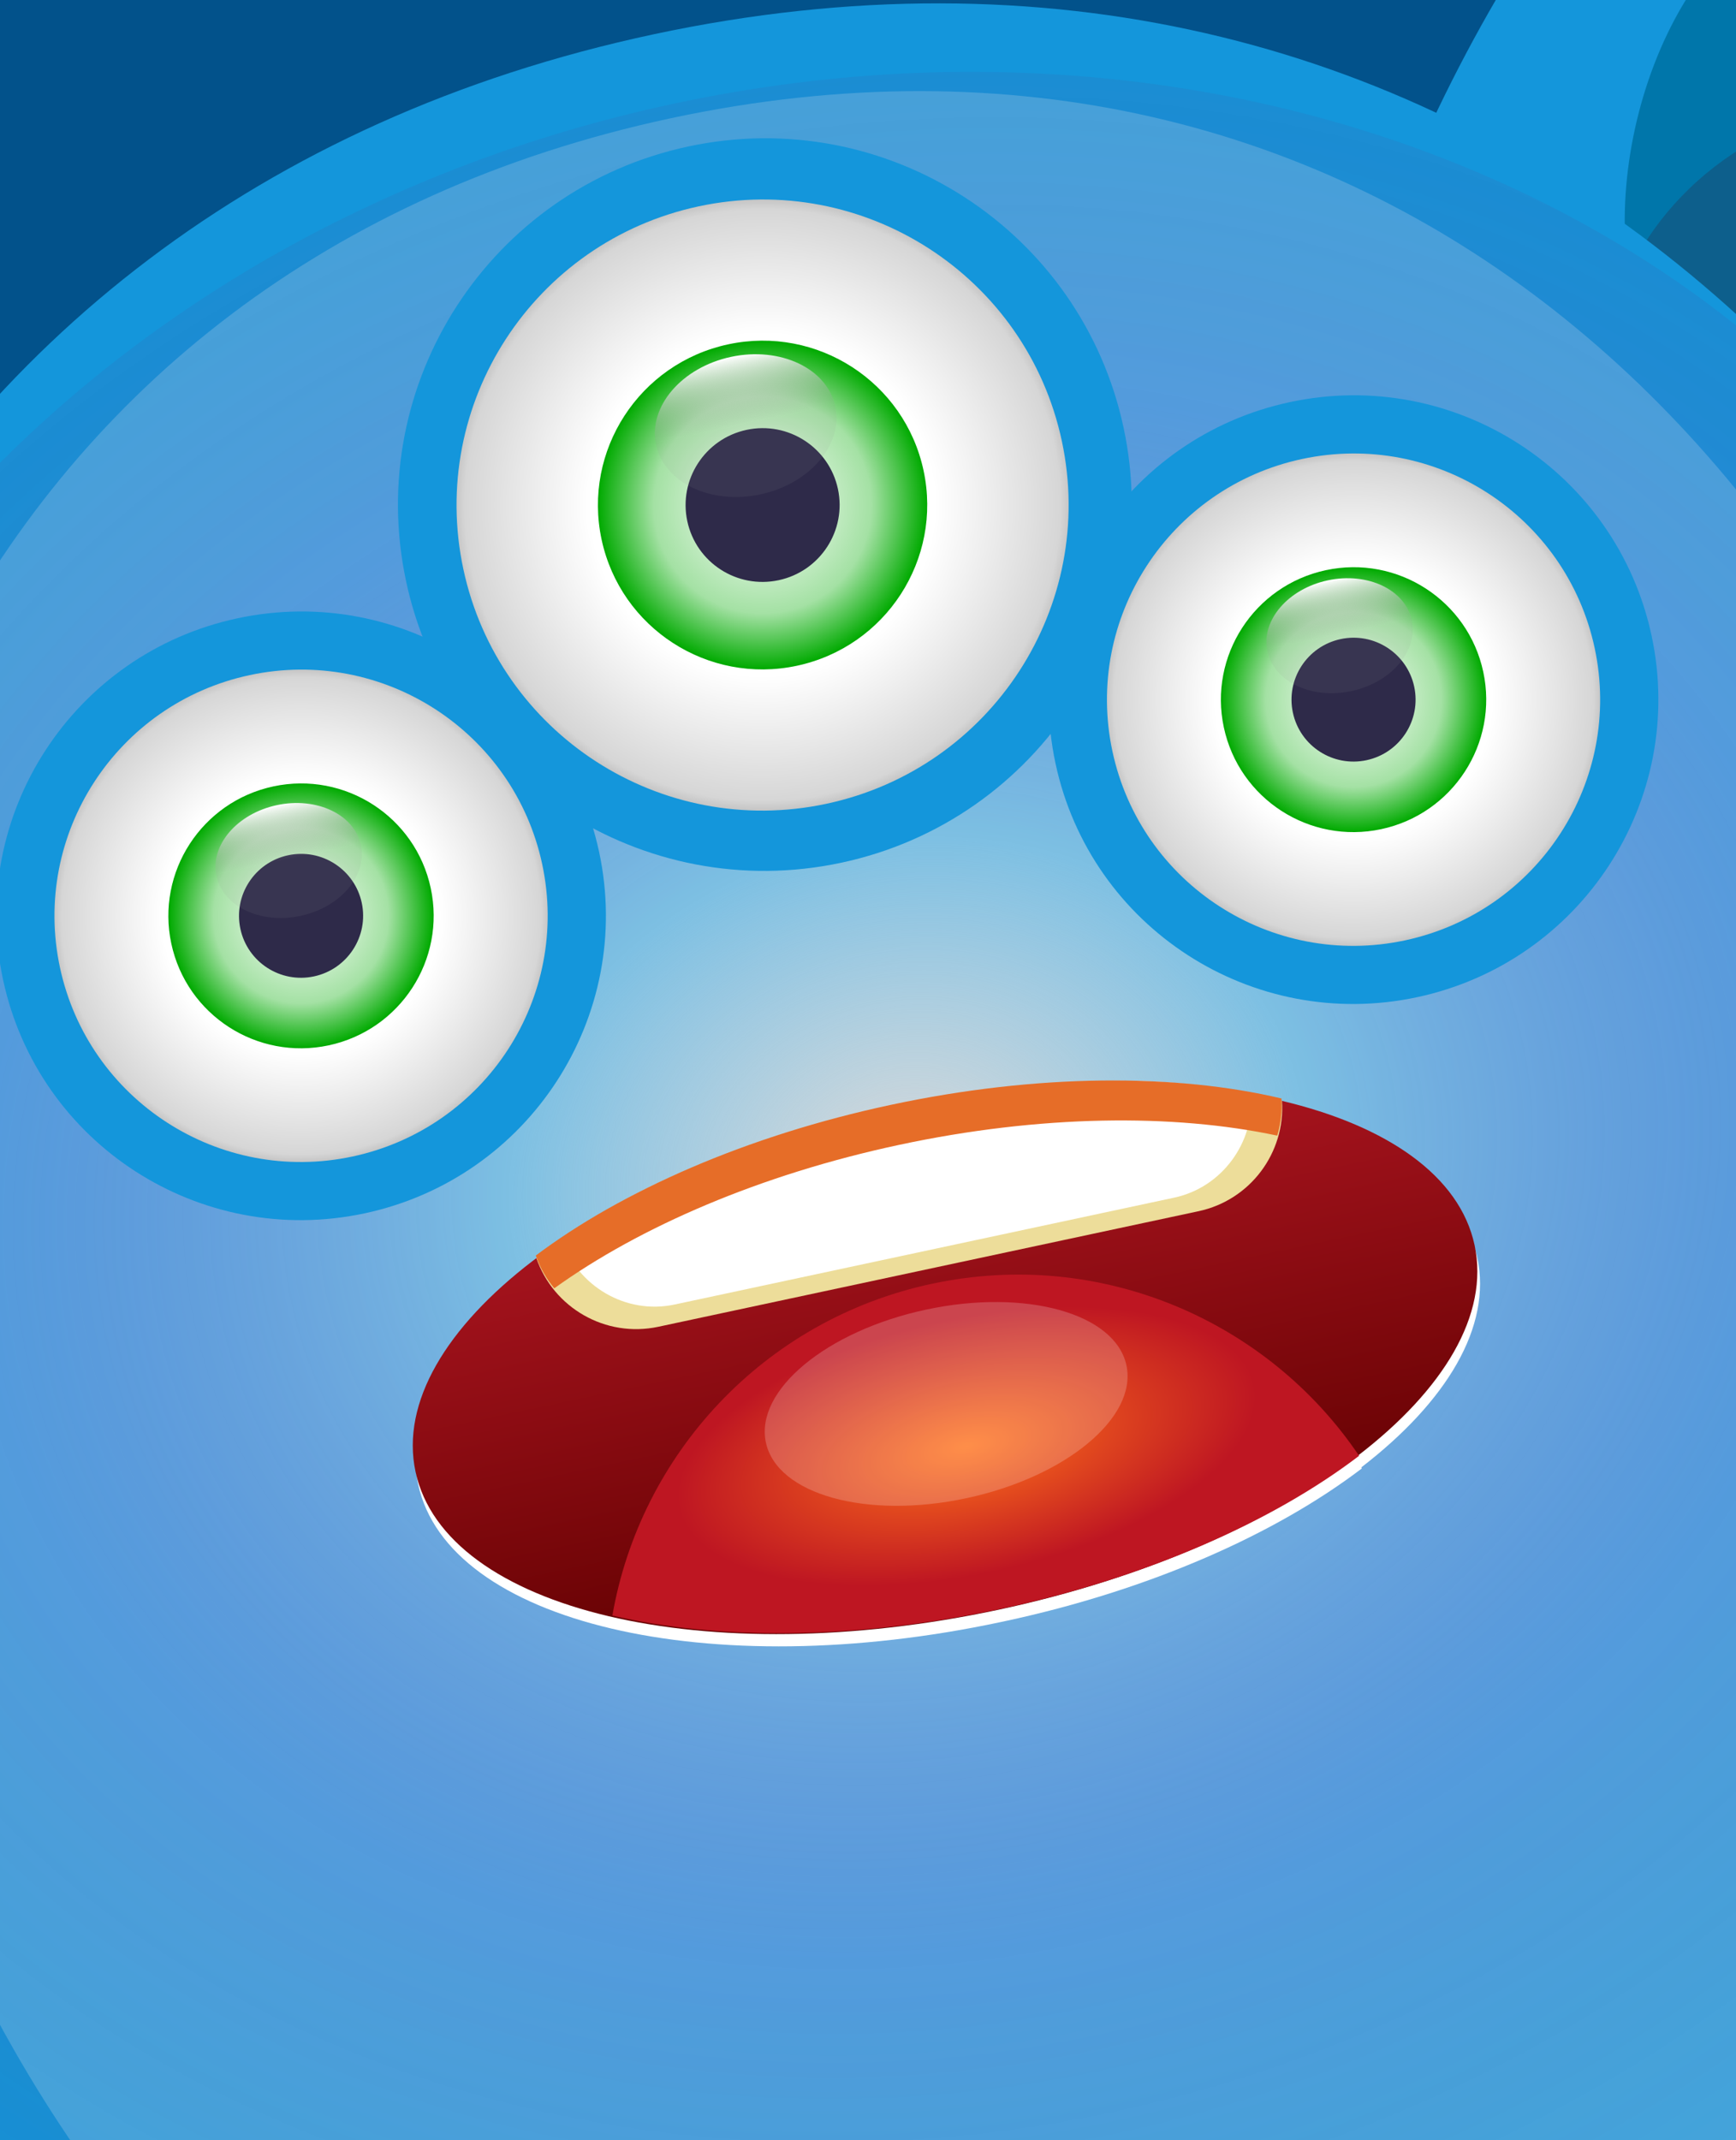 <svg width="86" height="106" viewBox="0 0 86 106" fill="none" xmlns="http://www.w3.org/2000/svg">
<rect x="0" y="0" width="86" height="106" fill="#808080" stroke="none"/>
<g clip-path="url(#clip0_12387_385804)">
<rect width="86" height="106" fill="#02528B"/>
<path d="M-29.825 125.597C-25.897 129.502 -19.532 129.486 -15.614 125.558C-11.696 121.632 -0.635 104.182 -4.567 100.275C-8.497 96.368 -25.931 107.485 -29.849 111.413C-33.769 115.341 -33.757 121.691 -29.825 125.597Z" fill="#1496DB"/>
<path d="M106.331 -9.038C113.566 -1.968 113.686 9.624 106.595 16.854C99.507 24.081 75.654 36.689 68.419 29.618C61.181 22.552 73.3 -1.52 80.39 -8.747C87.481 -15.978 99.093 -16.106 106.331 -9.038Z" fill="#1496DB"/>
<path d="M105.27 -1.874C110.208 3.756 109.64 12.32 103.993 17.256C98.35 22.191 88.183 25.231 83.244 19.602C78.301 13.971 80.461 1.806 86.104 -3.131C91.751 -8.067 100.329 -7.504 105.27 -1.874Z" fill="#0076AA"/>
<path opacity="0.3" d="M97.399 7.529C100.282 10.738 98.999 16.574 94.536 20.568C90.077 24.56 84.127 25.196 81.245 21.991C78.363 18.782 79.643 12.946 84.104 8.952C88.567 4.96 94.516 4.323 97.399 7.529Z" fill="#2E2A49"/>
<path d="M-39.117 22.067C-42.828 31.478 -38.197 42.105 -28.769 45.802C-19.346 49.498 7.576 51.248 11.287 41.836C15 32.428 -5.904 15.418 -15.33 11.723C-24.755 8.025 -35.405 12.657 -39.117 22.067Z" fill="#1496DB"/>
<path d="M109.586 58.953C117.918 97.91 101.575 134.43 62.538 142.779C23.499 151.127 -6.351 124.486 -14.682 85.528C-23.014 46.571 -6.671 10.05 32.367 1.701C71.405 -6.647 101.255 19.995 109.586 58.953Z" fill="#1496DB"/>
<path opacity="0.2" d="M100.591 55.773C107.856 89.745 93.604 121.59 59.563 128.87C25.522 136.15 -0.507 112.919 -7.772 78.947C-15.037 44.975 -0.786 13.131 33.255 5.851C67.296 -1.429 93.326 21.801 100.591 55.773Z" fill="white"/>
<path d="M103.129 53.27C103.351 49.475 103.074 45.63 102.254 41.793C96.45 14.653 65.622 -1.761 33.397 5.13C1.173 12.021 -20.245 39.609 -14.441 66.748C-13.504 71.13 -11.915 75.233 -9.772 79.003C-10.04 82.528 -9.817 86.093 -9.058 89.642C-3.659 114.888 26.841 129.768 59.065 122.877C91.289 115.985 113.036 89.933 107.637 64.686C106.761 60.592 105.225 56.771 103.129 53.27Z" fill="url(#paint0_radial_12387_385804)"/>
<path d="M73.184 62.287C72.45 58.854 68.849 56.375 63.621 55.142C63.617 55.104 63.617 55.066 63.615 55.029C58.38 53.787 51.51 53.795 44.251 55.348C37.117 56.873 30.936 59.607 26.674 62.807C26.688 62.844 26.703 62.882 26.718 62.919C26.712 62.924 26.706 62.928 26.701 62.932C26.701 62.932 26.702 62.934 26.703 62.935C22.319 66.233 19.969 70.026 20.714 73.508C22.182 80.372 35.117 83.427 49.606 80.328L49.739 80.3C56.959 78.756 63.203 75.974 67.467 72.724C67.459 72.708 67.446 72.692 67.436 72.676C71.665 69.421 73.915 65.704 73.184 62.287Z" fill="white"/>
<path fill-rule="evenodd" clip-rule="evenodd" d="M73.05 61.67C74.519 68.541 63.966 76.623 49.478 79.721C34.99 82.82 22.054 79.761 20.585 72.89C19.115 66.019 29.669 57.938 44.157 54.84C58.645 51.741 71.581 54.8 73.05 61.67Z" fill="url(#paint1_linear_12387_385804)"/>
<path d="M30.337 80.012C35.553 81.235 42.385 81.219 49.606 79.674C56.827 78.13 63.068 75.351 67.328 72.101C62.826 65.424 54.541 61.789 46.164 63.581C37.787 65.373 31.714 72.077 30.337 80.012Z" fill="url(#paint2_radial_12387_385804)"/>
<path opacity="0.2" d="M55.803 67.622C56.354 70.201 52.803 73.147 47.872 74.201C42.939 75.256 38.492 74.021 37.941 71.442C37.389 68.862 40.941 65.916 45.874 64.861C50.806 63.807 55.251 65.042 55.803 67.622Z" fill="white"/>
<path d="M44.144 54.846C37.011 56.371 30.829 59.105 26.569 62.304C27.417 64.77 29.996 66.27 32.613 65.71L59.374 59.987C61.952 59.436 63.679 57.078 63.508 54.527C58.275 53.286 51.405 53.293 44.144 54.846Z" fill="#EDDD9A"/>
<path d="M44.153 54.844C37.555 56.255 31.769 58.451 27.828 61.411C28.613 63.691 30.999 65.126 33.421 64.608L58.169 59.315C60.554 58.805 62.146 56.57 61.986 54.211C57.148 53.062 50.867 53.408 44.153 54.844Z" fill="white"/>
<path d="M44.541 56.701C51.516 55.209 58.126 55.147 63.275 56.244C63.448 55.66 63.525 55.038 63.482 54.403C58.249 53.162 51.379 53.17 44.118 54.722C36.984 56.248 30.803 58.981 26.543 62.182C26.75 62.789 27.064 63.334 27.456 63.807C31.694 60.759 37.671 58.17 44.541 56.701Z" fill="#E66D28"/>
<path d="M29.681 42.2C31.422 50.338 26.221 58.348 18.066 60.092C9.911 61.836 1.89 56.653 0.15 48.515C-1.59 40.377 3.609 32.366 11.764 30.622C19.919 28.878 27.941 34.062 29.681 42.2Z" fill="#1496DB"/>
<path d="M81.82 31.492C83.56 39.631 78.36 47.642 70.204 49.387C62.049 51.131 54.029 45.947 52.288 37.807C50.548 29.669 55.746 21.659 63.901 19.915C72.057 18.171 80.079 23.354 81.82 31.492Z" fill="#1496DB"/>
<path d="M55.663 21.189C57.758 30.983 51.499 40.627 41.681 42.727C31.868 44.825 22.212 38.585 20.118 28.791C18.023 18.997 24.282 9.353 34.095 7.255C43.914 5.155 53.569 11.395 55.663 21.189Z" fill="#1496DB"/>
<path d="M27.687 42.625C29.192 49.664 24.695 56.596 17.639 58.105C10.585 59.613 3.647 55.127 2.142 48.088C0.636 41.048 5.133 34.121 12.188 32.612C19.244 31.103 26.182 35.586 27.687 42.625Z" fill="#1496DB"/>
<path fill-rule="evenodd" clip-rule="evenodd" d="M26.861 42.802C28.269 49.386 24.062 55.867 17.464 57.278C10.867 58.689 4.377 54.495 2.969 47.912C1.561 41.328 5.768 34.847 12.366 33.436C18.963 32.025 25.453 36.218 26.861 42.802Z" fill="url(#paint3_radial_12387_385804)"/>
<path fill-rule="evenodd" clip-rule="evenodd" d="M21.338 43.986C22.096 47.527 19.833 51.013 16.284 51.772C12.735 52.531 9.244 50.276 8.487 46.734C7.729 43.193 9.992 39.706 13.541 38.948C17.09 38.189 20.581 40.444 21.338 43.986Z" fill="url(#paint4_radial_12387_385804)"/>
<path d="M17.921 44.714C18.275 46.37 17.215 48.002 15.556 48.357C13.895 48.713 12.262 47.656 11.908 46C11.554 44.344 12.612 42.712 14.273 42.357C15.932 42.002 17.567 43.058 17.921 44.714Z" fill="#2E2A49"/>
<ellipse cx="14.3" cy="42.618" rx="3.658" ry="2.804" transform="rotate(-12.071 14.3 42.618)" fill="url(#paint5_linear_12387_385804)"/>
<path d="M79.827 31.92C81.332 38.959 76.834 45.888 69.78 47.397C62.725 48.905 55.787 44.422 54.282 37.383C52.776 30.343 57.274 23.413 64.328 21.904C71.383 20.395 78.321 24.88 79.827 31.92Z" fill="#1496DB"/>
<path fill-rule="evenodd" clip-rule="evenodd" d="M78.999 32.098C80.407 38.681 76.2 45.162 69.603 46.573C63.006 47.984 56.516 43.791 55.108 37.207C53.7 30.623 57.907 24.142 64.504 22.732C71.102 21.321 77.591 25.514 78.999 32.098Z" fill="url(#paint6_radial_12387_385804)"/>
<path fill-rule="evenodd" clip-rule="evenodd" d="M73.48 33.277C74.238 36.819 71.975 40.306 68.425 41.065C64.876 41.824 61.385 39.568 60.628 36.026C59.87 32.484 62.133 28.998 65.683 28.239C69.232 27.48 72.723 29.736 73.48 33.277Z" fill="url(#paint7_radial_12387_385804)"/>
<path d="M70.059 34.009C70.413 35.665 69.356 37.295 67.696 37.65C66.035 38.005 64.402 36.95 64.048 35.294C63.694 33.638 64.752 32.008 66.413 31.652C68.073 31.297 69.704 32.353 70.059 34.009Z" fill="#2E2A49"/>
<ellipse cx="66.362" cy="31.485" rx="3.658" ry="2.804" transform="rotate(-12.071 66.362 31.485)" fill="url(#paint8_linear_12387_385804)"/>
<path d="M53.631 21.623C55.499 30.359 49.914 38.959 41.163 40.831C32.406 42.703 23.795 37.139 21.927 28.403C20.058 19.667 25.64 11.068 34.397 9.195C43.149 7.323 51.762 12.887 53.631 21.623Z" fill="#1496DB"/>
<path fill-rule="evenodd" clip-rule="evenodd" d="M52.603 21.843C54.35 30.014 49.13 38.057 40.942 39.808C32.754 41.559 24.7 36.355 22.953 28.184C21.206 20.013 26.427 11.97 34.614 10.219C42.802 8.468 50.856 13.672 52.603 21.843Z" fill="url(#paint9_radial_12387_385804)"/>
<path fill-rule="evenodd" clip-rule="evenodd" d="M45.753 23.308C46.693 27.703 43.884 32.03 39.479 32.972C35.075 33.914 30.742 31.114 29.802 26.719C28.862 22.323 31.671 17.996 36.075 17.054C40.48 16.112 44.813 18.912 45.753 23.308Z" fill="url(#paint10_radial_12387_385804)"/>
<path d="M41.51 24.216C41.949 26.271 40.635 28.295 38.576 28.735C36.513 29.177 34.488 27.867 34.048 25.811C33.609 23.756 34.921 21.731 36.983 21.29C39.043 20.849 41.07 22.16 41.51 24.216Z" fill="#2E2A49"/>
<ellipse cx="36.941" cy="21.08" rx="4.54" ry="3.482" transform="rotate(-12.071 36.941 21.08)" fill="url(#paint11_linear_12387_385804)"/>
</g>
<defs>
<radialGradient id="paint0_radial_12387_385804" cx="0" cy="0" r="1" gradientUnits="userSpaceOnUse" gradientTransform="translate(44.954 58.033) rotate(77.929) scale(72.736 86.925)">
<stop stop-color="#D9D9D9"/>
<stop offset="0.225" stop-color="#E4E4E4" stop-opacity="0.36"/>
<stop offset="0.521" stop-color="#C530B6" stop-opacity="0.13"/>
<stop offset="1" stop-opacity="0"/>
</radialGradient>
<linearGradient id="paint1_linear_12387_385804" x1="23.027" y1="85.286" x2="17.763" y2="60.341" gradientUnits="userSpaceOnUse">
<stop stop-color="#600000"/>
<stop offset="1" stop-color="#B01622"/>
</linearGradient>
<radialGradient id="paint2_radial_12387_385804" cx="0" cy="0" r="1" gradientUnits="userSpaceOnUse" gradientTransform="translate(47.885 71.628) rotate(-12.071) scale(14.594 6.349)">
<stop stop-color="#FF721B"/>
<stop offset="1" stop-color="#BE1622"/>
</radialGradient>
<radialGradient id="paint3_radial_12387_385804" cx="0" cy="0" r="1" gradientUnits="userSpaceOnUse" gradientTransform="translate(14.915 45.357) rotate(-12.071) scale(12.216 12.191)">
<stop stop-color="white"/>
<stop offset="0.56" stop-color="white"/>
<stop offset="0.97" stop-color="#D6D6D6"/>
<stop offset="1" stop-color="#C6C6C6"/>
</radialGradient>
<radialGradient id="paint4_radial_12387_385804" cx="0" cy="0" r="1" gradientUnits="userSpaceOnUse" gradientTransform="translate(14.914 45.358) rotate(-12.071) scale(6.571 6.557)">
<stop stop-color="white"/>
<stop offset="0.66" stop-color="#A4E1A4"/>
<stop offset="1" stop-color="#00AA00"/>
</radialGradient>
<linearGradient id="paint5_linear_12387_385804" x1="14.307" y1="39.815" x2="14.307" y2="42.561" gradientUnits="userSpaceOnUse">
<stop stop-color="white"/>
<stop offset="1" stop-color="#999999" stop-opacity="0.1"/>
</linearGradient>
<radialGradient id="paint6_radial_12387_385804" cx="0" cy="0" r="1" gradientUnits="userSpaceOnUse" gradientTransform="translate(67.054 34.652) rotate(-12.071) scale(12.216 12.19)">
<stop stop-color="white"/>
<stop offset="0.56" stop-color="white"/>
<stop offset="0.97" stop-color="#D6D6D6"/>
<stop offset="1" stop-color="#C6C6C6"/>
</radialGradient>
<radialGradient id="paint7_radial_12387_385804" cx="0" cy="0" r="1" gradientUnits="userSpaceOnUse" gradientTransform="translate(67.054 34.652) rotate(-12.071) scale(6.572 6.558)">
<stop stop-color="white"/>
<stop offset="0.66" stop-color="#A4E1A4"/>
<stop offset="1" stop-color="#00AA00"/>
</radialGradient>
<linearGradient id="paint8_linear_12387_385804" x1="66.368" y1="28.681" x2="66.368" y2="31.427" gradientUnits="userSpaceOnUse">
<stop stop-color="white"/>
<stop offset="1" stop-color="#999999" stop-opacity="0.1"/>
</linearGradient>
<radialGradient id="paint9_radial_12387_385804" cx="0" cy="0" r="1" gradientUnits="userSpaceOnUse" gradientTransform="translate(37.779 25.013) rotate(-12.071) scale(15.16 15.129)">
<stop stop-color="white"/>
<stop offset="0.56" stop-color="white"/>
<stop offset="0.97" stop-color="#D6D6D6"/>
<stop offset="1" stop-color="#C6C6C6"/>
</radialGradient>
<radialGradient id="paint10_radial_12387_385804" cx="0" cy="0" r="1" gradientUnits="userSpaceOnUse" gradientTransform="translate(37.777 25.013) rotate(-12.071) scale(8.156 8.139)">
<stop stop-color="white"/>
<stop offset="0.66" stop-color="#A4E1A4"/>
<stop offset="1" stop-color="#00AA00"/>
</radialGradient>
<linearGradient id="paint11_linear_12387_385804" x1="36.949" y1="17.598" x2="36.949" y2="21.008" gradientUnits="userSpaceOnUse">
<stop stop-color="white"/>
<stop offset="1" stop-color="#999999" stop-opacity="0.1"/>
</linearGradient>
<clipPath id="clip0_12387_385804">
<rect width="86" height="106" fill="white"/>
</clipPath>
</defs>
</svg>
